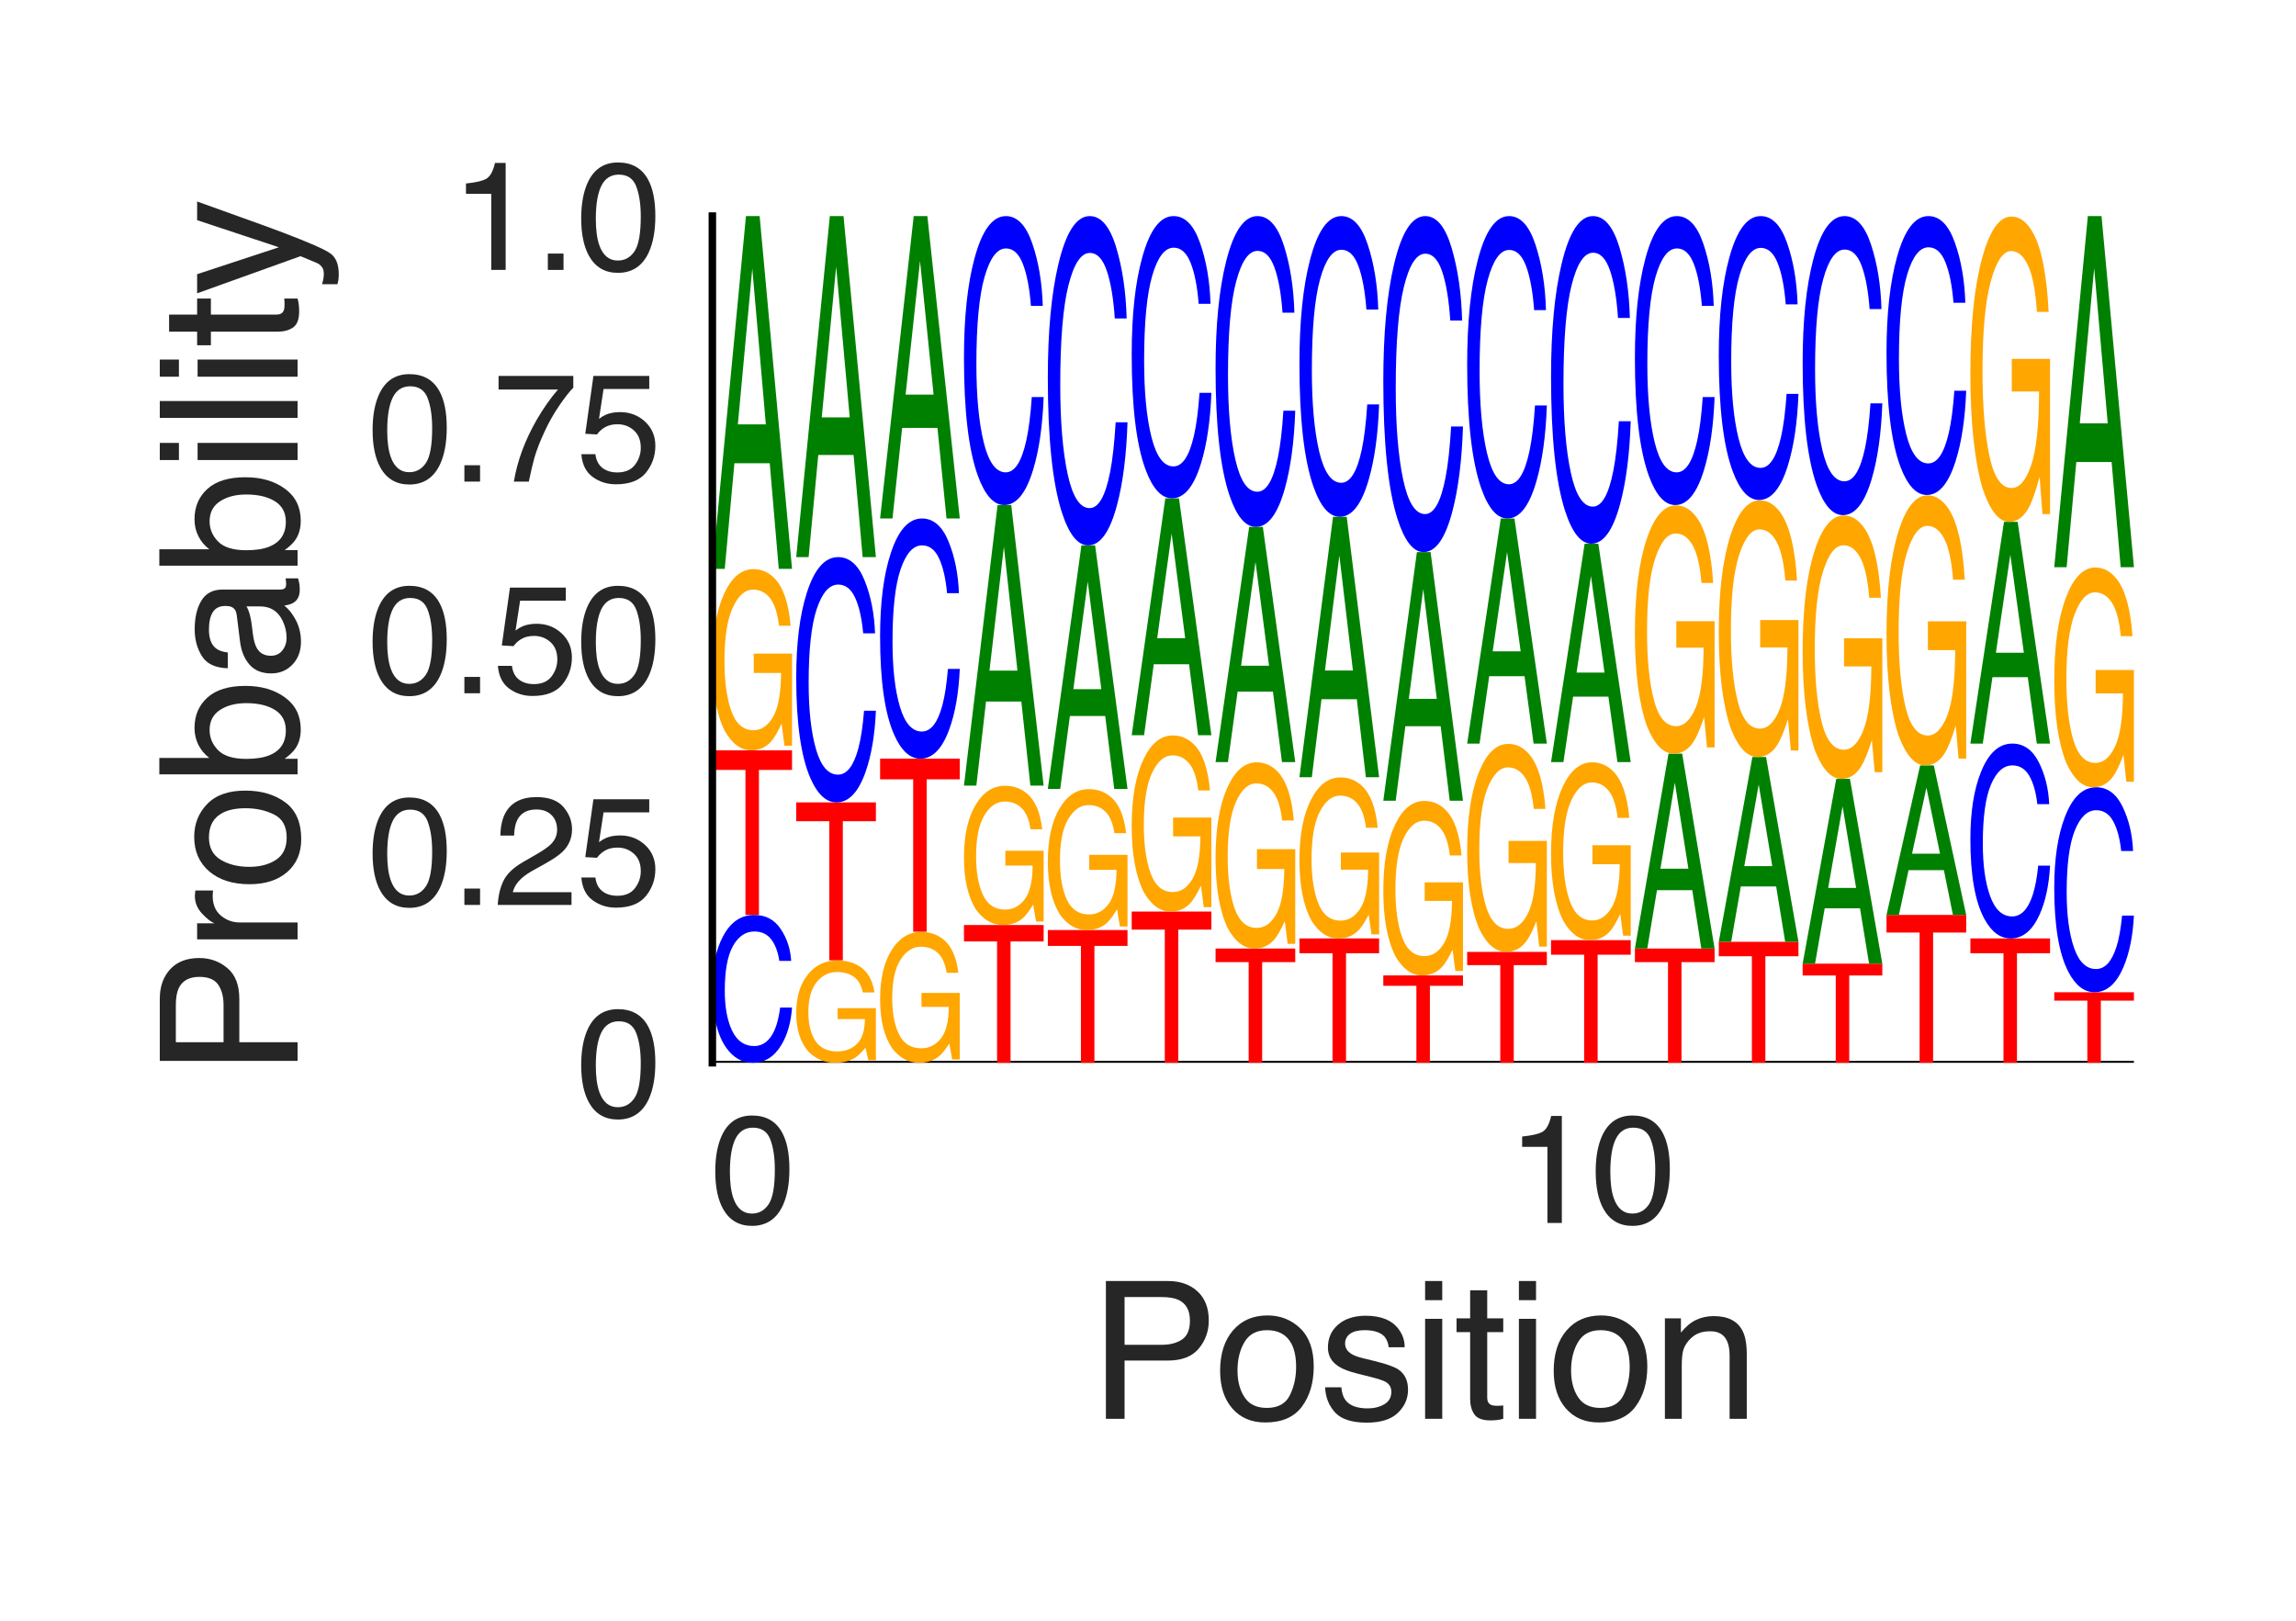 <?xml version="1.0" encoding="utf-8" standalone="no"?>
<!DOCTYPE svg PUBLIC "-//W3C//DTD SVG 1.1//EN"
  "http://www.w3.org/Graphics/SVG/1.1/DTD/svg11.dtd">
<svg height="216pt" version="1.1" viewBox="0 0 306 216" width="306pt" xmlns="http://www.w3.org/2000/svg" xmlns:xlink="http://www.w3.org/1999/xlink">
 <defs>
  <style type="text/css">*{stroke-linecap:butt;stroke-linejoin:round;}</style>
 </defs>
 <g id="figure_1">
  <g id="patch_1">
   <path d="M 0 216 
L 306 216 
L 306 0 
L 0 0 
z
" style="fill:#ffffff;"/>
  </g>
  <g id="axes_1">
   <g id="patch_2">
    <path d="M 94.94 141.64 
L 284.4 141.64 
L 284.4 28.8 
L 94.94 28.8 
z
" style="fill:#ffffff;"/>
   </g>
   <g id="line2d_1">
    <path clip-path="url(#p8e7d5ac7f2)" d="M 94.94 141.64 
L 284.4 141.64 
" style="fill:none;stroke:#000000;stroke-linecap:round;stroke-width:0.5;"/>
   </g>
   <g id="patch_3">
    <path clip-path="url(#p8e7d5ac7f2)" d="M 100.523 121.938 
Q 102.797 121.938 104.051 123.812 
Q 105.306 125.683 105.444 128.062 
L 103.864 128.062 
Q 103.595 126.257 102.792 125.202 
Q 101.989 124.142 100.539 124.142 
Q 98.771 124.142 97.683 126.086 
Q 96.596 128.026 96.596 132.035 
Q 96.596 135.324 97.576 137.369 
Q 98.56 139.411 100.508 139.411 
Q 102.299 139.411 103.238 137.259 
Q 103.733 136.127 103.978 134.277 
L 105.559 134.277 
Q 105.347 137.231 104.158 139.232 
Q 102.732 141.64 100.312 141.64 
Q 98.226 141.64 96.807 139.664 
Q 94.94 137.056 94.94 131.603 
Q 94.94 127.467 96.343 124.819 
Q 97.858 121.938 100.523 121.938 
z
M 100.197 121.938 
L 100.197 121.938 
z
" style="fill:#0000ff;"/>
   </g>
   <g id="patch_4">
    <path clip-path="url(#p8e7d5ac7f2)" d="M 105.559 99.997 
L 105.559 102.611 
L 101.149 102.611 
L 101.149 121.938 
L 99.35 121.938 
L 99.35 102.611 
L 94.94 102.611 
L 94.94 99.997 
L 105.559 99.997 
z
" style="fill:#ff0000;"/>
   </g>
   <g id="patch_5">
    <path clip-path="url(#p8e7d5ac7f2)" d="M 100.416 75.852 
Q 102.055 75.852 103.25 77.101 
Q 104.981 78.895 105.369 83.394 
L 103.812 83.394 
Q 103.526 80.88 102.632 79.73 
Q 101.738 78.581 100.376 78.581 
Q 98.763 78.581 97.659 80.975 
Q 96.555 83.364 96.555 88.097 
Q 96.555 92.185 97.464 94.754 
Q 98.376 97.323 100.432 97.323 
Q 102.006 97.323 103.039 95.524 
Q 104.072 93.719 104.095 89.686 
L 100.457 89.686 
L 100.457 87.112 
L 105.559 87.112 
L 105.559 99.387 
L 104.546 99.387 
L 104.166 96.433 
Q 103.369 98.167 102.751 98.842 
Q 101.713 99.997 100.115 99.997 
Q 98.052 99.997 96.563 97.358 
Q 94.94 94.044 94.94 88.267 
Q 94.94 82.504 96.522 79.1 
Q 98.026 75.852 100.416 75.852 
z
M 100.156 75.817 
L 100.156 75.817 
z
" style="fill:#ffa600;"/>
   </g>
   <g id="patch_6">
    <path clip-path="url(#p8e7d5ac7f2)" d="M 102.068 56.553 
L 100.261 35.784 
L 98.34 56.553 
L 102.068 56.553 
z
M 99.419 28.8 
L 101.241 28.8 
L 105.559 75.817 
L 103.791 75.817 
L 102.586 61.735 
L 97.879 61.735 
L 96.591 75.817 
L 94.94 75.817 
L 99.419 28.8 
z
M 100.253 28.8 
L 100.253 28.8 
z
" style="fill:#008000;"/>
   </g>
   <g id="patch_7">
    <path clip-path="url(#p8e7d5ac7f2)" d="M 111.594 128.003 
Q 113.232 128.003 114.427 128.708 
Q 116.159 129.722 116.546 132.262 
L 114.989 132.262 
Q 114.703 130.842 113.809 130.193 
Q 112.916 129.544 111.554 129.544 
Q 109.941 129.544 108.837 130.896 
Q 107.733 132.245 107.733 134.919 
Q 107.733 137.228 108.642 138.679 
Q 109.553 140.13 111.609 140.13 
Q 113.184 140.13 114.217 139.113 
Q 115.25 138.094 115.273 135.816 
L 111.635 135.816 
L 111.635 134.363 
L 116.736 134.363 
L 116.736 141.296 
L 115.724 141.296 
L 115.344 139.627 
Q 114.546 140.607 113.928 140.988 
Q 112.89 141.64 111.293 141.64 
Q 109.229 141.64 107.741 140.15 
Q 106.118 138.278 106.118 135.015 
Q 106.118 131.76 107.7 129.837 
Q 109.204 128.003 111.594 128.003 
z
M 111.333 127.983 
L 111.333 127.983 
z
" style="fill:#ffa600;"/>
   </g>
   <g id="patch_8">
    <path clip-path="url(#p8e7d5ac7f2)" d="M 116.736 106.937 
L 116.736 109.445 
L 112.326 109.445 
L 112.326 127.983 
L 110.528 127.983 
L 110.528 109.445 
L 106.118 109.445 
L 106.118 106.937 
L 116.736 106.937 
z
" style="fill:#ff0000;"/>
   </g>
   <g id="patch_9">
    <path clip-path="url(#p8e7d5ac7f2)" d="M 111.701 74.249 
Q 113.975 74.249 115.229 77.359 
Q 116.483 80.462 116.622 84.411 
L 115.041 84.411 
Q 114.773 81.416 113.969 79.665 
Q 113.166 77.907 111.716 77.907 
Q 109.948 77.907 108.861 81.132 
Q 107.773 84.35 107.773 91.002 
Q 107.773 96.458 108.754 99.852 
Q 109.737 103.239 111.685 103.239 
Q 113.477 103.239 114.415 99.67 
Q 114.911 97.79 115.156 94.721 
L 116.736 94.721 
Q 116.525 99.622 115.336 102.942 
Q 113.909 106.937 111.49 106.937 
Q 109.403 106.937 107.985 103.658 
Q 106.118 99.331 106.118 90.286 
Q 106.118 83.424 107.521 79.029 
Q 109.036 74.249 111.701 74.249 
z
M 111.375 74.249 
L 111.375 74.249 
z
" style="fill:#0000ff;"/>
   </g>
   <g id="patch_10">
    <path clip-path="url(#p8e7d5ac7f2)" d="M 113.245 55.628 
L 111.439 35.552 
L 109.518 55.628 
L 113.245 55.628 
z
M 110.596 28.8 
L 112.418 28.8 
L 116.736 74.249 
L 114.969 74.249 
L 113.763 60.637 
L 109.057 60.637 
L 107.769 74.249 
L 106.118 74.249 
L 110.596 28.8 
z
M 111.431 28.8 
L 111.431 28.8 
z
" style="fill:#008000;"/>
   </g>
   <g id="patch_11">
    <path clip-path="url(#p8e7d5ac7f2)" d="M 122.772 124.202 
Q 124.41 124.202 125.605 125.104 
Q 127.337 126.4 127.724 129.649 
L 126.167 129.649 
Q 125.881 127.833 124.987 127.003 
Q 124.093 126.173 122.731 126.173 
Q 121.118 126.173 120.014 127.902 
Q 118.911 129.627 118.911 133.045 
Q 118.911 135.998 119.819 137.854 
Q 120.731 139.709 122.787 139.709 
Q 124.362 139.709 125.395 138.409 
Q 126.428 137.106 126.45 134.193 
L 122.812 134.193 
L 122.812 132.334 
L 127.914 132.334 
L 127.914 141.2 
L 126.901 141.2 
L 126.521 139.066 
Q 125.724 140.319 125.106 140.806 
Q 124.068 141.64 122.47 141.64 
Q 120.407 141.64 118.918 139.734 
Q 117.295 137.341 117.295 133.168 
Q 117.295 129.006 118.878 126.548 
Q 120.382 124.202 122.772 124.202 
z
M 122.511 124.177 
L 122.511 124.177 
z
" style="fill:#ffa600;"/>
   </g>
   <g id="patch_12">
    <path clip-path="url(#p8e7d5ac7f2)" d="M 127.914 101.116 
L 127.914 103.864 
L 123.504 103.864 
L 123.504 124.177 
L 121.705 124.177 
L 121.705 103.864 
L 117.295 103.864 
L 117.295 101.116 
L 127.914 101.116 
z
" style="fill:#ff0000;"/>
   </g>
   <g id="patch_13">
    <path clip-path="url(#p8e7d5ac7f2)" d="M 122.878 69.1 
Q 125.152 69.1 126.407 72.146 
Q 127.661 75.185 127.799 79.052 
L 126.219 79.052 
Q 125.95 76.119 125.147 74.404 
Q 124.344 72.682 122.894 72.682 
Q 121.126 72.682 120.039 75.841 
Q 118.951 78.993 118.951 85.509 
Q 118.951 90.852 119.932 94.177 
Q 120.915 97.494 122.863 97.494 
Q 124.654 97.494 125.593 93.998 
Q 126.088 92.157 126.334 89.151 
L 127.914 89.151 
Q 127.703 93.951 126.514 97.203 
Q 125.087 101.116 122.667 101.116 
Q 120.581 101.116 119.162 97.905 
Q 117.295 93.667 117.295 84.807 
Q 117.295 78.086 118.698 73.782 
Q 120.213 69.1 122.878 69.1 
z
M 122.552 69.1 
L 122.552 69.1 
z
" style="fill:#0000ff;"/>
   </g>
   <g id="patch_14">
    <path clip-path="url(#p8e7d5ac7f2)" d="M 124.423 52.588 
L 122.616 34.787 
L 120.696 52.588 
L 124.423 52.588 
z
M 121.774 28.8 
L 123.596 28.8 
L 127.914 69.1 
L 126.146 69.1 
L 124.941 57.03 
L 120.234 57.03 
L 118.946 69.1 
L 117.295 69.1 
L 121.774 28.8 
z
M 122.608 28.8 
L 122.608 28.8 
z
" style="fill:#008000;"/>
   </g>
   <g id="patch_15">
    <path clip-path="url(#p8e7d5ac7f2)" d="M 139.091 123.281 
L 139.091 125.469 
L 134.681 125.469 
L 134.681 141.64 
L 132.883 141.64 
L 132.883 125.469 
L 128.473 125.469 
L 128.473 123.281 
L 139.091 123.281 
z
" style="fill:#ff0000;"/>
   </g>
   <g id="patch_16">
    <path clip-path="url(#p8e7d5ac7f2)" d="M 133.949 104.725 
Q 135.587 104.725 136.782 105.685 
Q 138.514 107.064 138.902 110.521 
L 137.344 110.521 
Q 137.058 108.589 136.165 107.706 
Q 135.271 106.822 133.909 106.822 
Q 132.296 106.822 131.192 108.662 
Q 130.088 110.498 130.088 114.136 
Q 130.088 117.278 130.997 119.252 
Q 131.909 121.226 133.964 121.226 
Q 135.539 121.226 136.572 119.843 
Q 137.605 118.457 137.628 115.357 
L 133.99 115.357 
L 133.99 113.379 
L 139.091 113.379 
L 139.091 122.813 
L 138.079 122.813 
L 137.699 120.542 
Q 136.901 121.875 136.284 122.394 
Q 135.246 123.281 133.648 123.281 
Q 131.584 123.281 130.096 121.253 
Q 128.473 118.706 128.473 114.266 
Q 128.473 109.838 130.055 107.222 
Q 131.559 104.725 133.949 104.725 
z
M 133.688 104.698 
L 133.688 104.698 
z
" style="fill:#ffa600;"/>
   </g>
   <g id="patch_17">
    <path clip-path="url(#p8e7d5ac7f2)" d="M 135.6 89.379 
L 133.794 72.863 
L 131.873 89.379 
L 135.6 89.379 
z
M 132.951 67.309 
L 134.773 67.309 
L 139.091 104.698 
L 137.324 104.698 
L 136.119 93.5 
L 131.412 93.5 
L 130.124 104.698 
L 128.473 104.698 
L 132.951 67.309 
z
M 133.786 67.309 
L 133.786 67.309 
z
" style="fill:#008000;"/>
   </g>
   <g id="patch_18">
    <path clip-path="url(#p8e7d5ac7f2)" d="M 134.056 28.8 
Q 136.33 28.8 137.584 32.464 
Q 138.838 36.119 138.977 40.771 
L 137.396 40.771 
Q 137.128 37.242 136.325 35.18 
Q 135.521 33.109 134.072 33.109 
Q 132.304 33.109 131.216 36.908 
Q 130.129 40.699 130.129 48.536 
Q 130.129 54.964 131.109 58.962 
Q 132.092 62.952 134.04 62.952 
Q 135.832 62.952 136.771 58.747 
Q 137.266 56.533 137.511 52.917 
L 139.091 52.917 
Q 138.88 58.691 137.691 62.602 
Q 136.265 67.309 133.845 67.309 
Q 131.758 67.309 130.34 63.446 
Q 128.473 58.349 128.473 47.692 
Q 128.473 39.608 129.876 34.431 
Q 131.391 28.8 134.056 28.8 
z
M 133.73 28.8 
L 133.73 28.8 
z
" style="fill:#0000ff;"/>
   </g>
   <g id="patch_19">
    <path clip-path="url(#p8e7d5ac7f2)" d="M 150.269 123.953 
L 150.269 126.06 
L 145.859 126.06 
L 145.859 141.64 
L 144.06 141.64 
L 144.06 126.06 
L 139.65 126.06 
L 139.65 123.953 
L 150.269 123.953 
z
" style="fill:#ff0000;"/>
   </g>
   <g id="patch_20">
    <path clip-path="url(#p8e7d5ac7f2)" d="M 145.127 105.173 
Q 146.765 105.173 147.96 106.145 
Q 149.692 107.541 150.079 111.039 
L 148.522 111.039 
Q 148.236 109.084 147.342 108.19 
Q 146.448 107.296 145.086 107.296 
Q 143.473 107.296 142.37 109.158 
Q 141.266 111.016 141.266 114.697 
Q 141.266 117.877 142.175 119.875 
Q 143.086 121.873 145.142 121.873 
Q 146.717 121.873 147.75 120.474 
Q 148.783 119.07 148.806 115.933 
L 145.167 115.933 
L 145.167 113.931 
L 150.269 113.931 
L 150.269 123.479 
L 149.256 123.479 
L 148.876 121.181 
Q 148.079 122.53 147.461 123.055 
Q 146.423 123.953 144.825 123.953 
Q 142.762 123.953 141.273 121.9 
Q 139.65 119.323 139.65 114.829 
Q 139.65 110.347 141.233 107.7 
Q 142.737 105.173 145.127 105.173 
z
M 144.866 105.146 
L 144.866 105.146 
z
" style="fill:#ffa600;"/>
   </g>
   <g id="patch_21">
    <path clip-path="url(#p8e7d5ac7f2)" d="M 146.778 91.845 
L 144.971 77.505 
L 143.051 91.845 
L 146.778 91.845 
z
M 144.129 72.682 
L 145.951 72.682 
L 150.269 105.146 
L 148.501 105.146 
L 147.296 95.423 
L 142.589 95.423 
L 141.301 105.146 
L 139.65 105.146 
L 144.129 72.682 
z
M 144.964 72.682 
L 144.964 72.682 
z
" style="fill:#008000;"/>
   </g>
   <g id="patch_22">
    <path clip-path="url(#p8e7d5ac7f2)" d="M 145.233 28.8 
Q 147.507 28.8 148.762 32.975 
Q 150.016 37.141 150.154 42.441 
L 148.574 42.441 
Q 148.305 38.421 147.502 36.07 
Q 146.699 33.71 145.249 33.71 
Q 143.481 33.71 142.394 38.039 
Q 141.306 42.359 141.306 51.29 
Q 141.306 58.614 142.287 63.171 
Q 143.27 67.718 145.218 67.718 
Q 147.009 67.718 147.948 62.926 
Q 148.444 60.402 148.689 56.282 
L 150.269 56.282 
Q 150.058 62.862 148.869 67.318 
Q 147.442 72.682 145.022 72.682 
Q 142.936 72.682 141.517 68.28 
Q 139.65 62.472 139.65 50.328 
Q 139.65 41.116 141.053 35.217 
Q 142.568 28.8 145.233 28.8 
z
M 144.908 28.8 
L 144.908 28.8 
z
" style="fill:#0000ff;"/>
   </g>
   <g id="patch_23">
    <path clip-path="url(#p8e7d5ac7f2)" d="M 161.447 121.49 
L 161.447 123.891 
L 157.037 123.891 
L 157.037 141.64 
L 155.238 141.64 
L 155.238 123.891 
L 150.828 123.891 
L 150.828 121.49 
L 161.447 121.49 
z
" style="fill:#ff0000;"/>
   </g>
   <g id="patch_24">
    <path clip-path="url(#p8e7d5ac7f2)" d="M 156.304 98.016 
Q 157.942 98.016 159.138 99.23 
Q 160.869 100.975 161.257 105.348 
L 159.7 105.348 
Q 159.414 102.904 158.52 101.786 
Q 157.626 100.669 156.264 100.669 
Q 154.651 100.669 153.547 102.996 
Q 152.443 105.319 152.443 109.92 
Q 152.443 113.895 153.352 116.393 
Q 154.264 118.89 156.32 118.89 
Q 157.894 118.89 158.927 117.141 
Q 159.96 115.387 159.983 111.466 
L 156.345 111.466 
L 156.345 108.963 
L 161.447 108.963 
L 161.447 120.897 
L 160.434 120.897 
L 160.054 118.025 
Q 159.257 119.712 158.639 120.368 
Q 157.601 121.49 156.003 121.49 
Q 153.94 121.49 152.451 118.924 
Q 150.828 115.703 150.828 110.086 
Q 150.828 104.483 152.41 101.174 
Q 153.914 98.016 156.304 98.016 
z
M 156.044 97.982 
L 156.044 97.982 
z
" style="fill:#ffa600;"/>
   </g>
   <g id="patch_25">
    <path clip-path="url(#p8e7d5ac7f2)" d="M 157.955 85.048 
L 156.149 71.103 
L 154.228 85.048 
L 157.955 85.048 
z
M 155.307 66.413 
L 157.129 66.413 
L 161.447 97.982 
L 159.679 97.982 
L 158.474 88.527 
L 153.767 88.527 
L 152.479 97.982 
L 150.828 97.982 
L 155.307 66.413 
z
M 156.141 66.413 
L 156.141 66.413 
z
" style="fill:#008000;"/>
   </g>
   <g id="patch_26">
    <path clip-path="url(#p8e7d5ac7f2)" d="M 156.411 28.8 
Q 158.685 28.8 159.939 32.379 
Q 161.194 35.949 161.332 40.492 
L 159.752 40.492 
Q 159.483 37.046 158.68 35.031 
Q 157.877 33.009 156.427 33.009 
Q 154.659 33.009 153.571 36.719 
Q 152.484 40.422 152.484 48.077 
Q 152.484 54.355 153.464 58.261 
Q 154.447 62.158 156.395 62.158 
Q 158.187 62.158 159.126 58.05 
Q 159.621 55.888 159.866 52.356 
L 161.447 52.356 
Q 161.235 57.996 160.046 61.816 
Q 158.62 66.413 156.2 66.413 
Q 154.114 66.413 152.695 62.64 
Q 150.828 57.662 150.828 47.253 
Q 150.828 39.357 152.231 34.3 
Q 153.746 28.8 156.411 28.8 
z
M 156.085 28.8 
L 156.085 28.8 
z
" style="fill:#0000ff;"/>
   </g>
   <g id="patch_27">
    <path clip-path="url(#p8e7d5ac7f2)" d="M 172.624 126.416 
L 172.624 128.229 
L 168.214 128.229 
L 168.214 141.64 
L 166.415 141.64 
L 166.415 128.229 
L 162.005 128.229 
L 162.005 126.416 
L 172.624 126.416 
z
" style="fill:#ff0000;"/>
   </g>
   <g id="patch_28">
    <path clip-path="url(#p8e7d5ac7f2)" d="M 167.482 101.6 
Q 169.12 101.6 170.315 102.884 
Q 172.047 104.728 172.434 109.351 
L 170.877 109.351 
Q 170.591 106.767 169.697 105.586 
Q 168.804 104.405 167.441 104.405 
Q 165.829 104.405 164.725 106.865 
Q 163.621 109.32 163.621 114.185 
Q 163.621 118.387 164.53 121.027 
Q 165.441 123.667 167.497 123.667 
Q 169.072 123.667 170.105 121.818 
Q 171.138 119.964 171.161 115.818 
L 167.522 115.818 
L 167.522 113.173 
L 172.624 113.173 
L 172.624 125.789 
L 171.611 125.789 
L 171.232 122.753 
Q 170.434 124.535 169.816 125.229 
Q 168.778 126.416 167.181 126.416 
Q 165.117 126.416 163.628 123.703 
Q 162.005 120.298 162.005 114.36 
Q 162.005 108.437 163.588 104.939 
Q 165.092 101.6 167.482 101.6 
z
M 167.221 101.564 
L 167.221 101.564 
z
" style="fill:#ffa600;"/>
   </g>
   <g id="patch_29">
    <path clip-path="url(#p8e7d5ac7f2)" d="M 169.133 88.722 
L 167.327 74.876 
L 165.406 88.722 
L 169.133 88.722 
z
M 166.484 70.219 
L 168.306 70.219 
L 172.624 101.564 
L 170.857 101.564 
L 169.651 92.176 
L 164.945 92.176 
L 163.656 101.564 
L 162.005 101.564 
L 166.484 70.219 
z
M 167.319 70.219 
L 167.319 70.219 
z
" style="fill:#008000;"/>
   </g>
   <g id="patch_30">
    <path clip-path="url(#p8e7d5ac7f2)" d="M 167.589 28.8 
Q 169.863 28.8 171.117 32.741 
Q 172.371 36.673 172.509 41.676 
L 170.929 41.676 
Q 170.661 37.881 169.857 35.662 
Q 169.054 33.435 167.604 33.435 
Q 165.836 33.435 164.749 37.521 
Q 163.661 41.598 163.661 50.028 
Q 163.661 56.941 164.642 61.242 
Q 165.625 65.534 167.573 65.534 
Q 169.365 65.534 170.303 61.01 
Q 170.799 58.629 171.044 54.74 
L 172.624 54.74 
Q 172.413 60.95 171.224 65.157 
Q 169.797 70.219 167.377 70.219 
Q 165.291 70.219 163.873 66.065 
Q 162.005 60.582 162.005 49.12 
Q 162.005 40.425 163.408 34.857 
Q 164.924 28.8 167.589 28.8 
z
M 167.263 28.8 
L 167.263 28.8 
z
" style="fill:#0000ff;"/>
   </g>
   <g id="patch_31">
    <path clip-path="url(#p8e7d5ac7f2)" d="M 183.802 125.072 
L 183.802 127.046 
L 179.392 127.046 
L 179.392 141.64 
L 177.593 141.64 
L 177.593 127.046 
L 173.183 127.046 
L 173.183 125.072 
L 183.802 125.072 
z
" style="fill:#ff0000;"/>
   </g>
   <g id="patch_32">
    <path clip-path="url(#p8e7d5ac7f2)" d="M 178.66 103.61 
Q 180.298 103.61 181.493 104.721 
Q 183.225 106.316 183.612 110.314 
L 182.055 110.314 
Q 181.769 108.079 180.875 107.057 
Q 179.981 106.036 178.619 106.036 
Q 177.006 106.036 175.902 108.164 
Q 174.798 110.287 174.798 114.494 
Q 174.798 118.128 175.707 120.412 
Q 176.619 122.695 178.675 122.695 
Q 180.25 122.695 181.283 121.096 
Q 182.316 119.492 182.338 115.907 
L 178.7 115.907 
L 178.7 113.619 
L 183.802 113.619 
L 183.802 124.53 
L 182.789 124.53 
L 182.409 121.905 
Q 181.612 123.446 180.994 124.046 
Q 179.956 125.072 178.358 125.072 
Q 176.295 125.072 174.806 122.727 
Q 173.183 119.781 173.183 114.645 
Q 173.183 109.523 174.765 106.498 
Q 176.269 103.61 178.66 103.61 
z
M 178.399 103.579 
L 178.399 103.579 
z
" style="fill:#ffa600;"/>
   </g>
   <g id="patch_33">
    <path clip-path="url(#p8e7d5ac7f2)" d="M 180.311 89.361 
L 178.504 74.031 
L 176.584 89.361 
L 180.311 89.361 
z
M 177.662 68.876 
L 179.484 68.876 
L 183.802 103.579 
L 182.034 103.579 
L 180.829 93.185 
L 176.122 93.185 
L 174.834 103.579 
L 173.183 103.579 
L 177.662 68.876 
z
M 178.496 68.876 
L 178.496 68.876 
z
" style="fill:#008000;"/>
   </g>
   <g id="patch_34">
    <path clip-path="url(#p8e7d5ac7f2)" d="M 178.766 28.8 
Q 181.04 28.8 182.294 32.613 
Q 183.549 36.417 183.687 41.258 
L 182.107 41.258 
Q 181.838 37.586 181.035 35.439 
Q 180.232 33.284 178.782 33.284 
Q 177.014 33.284 175.926 37.238 
Q 174.839 41.183 174.839 49.34 
Q 174.839 56.029 175.819 60.19 
Q 176.803 64.342 178.751 64.342 
Q 180.542 64.342 181.481 59.966 
Q 181.976 57.661 182.221 53.898 
L 183.802 53.898 
Q 183.591 59.908 182.401 63.977 
Q 180.975 68.876 178.555 68.876 
Q 176.469 68.876 175.05 64.856 
Q 173.183 59.551 173.183 48.461 
Q 173.183 40.048 174.586 34.66 
Q 176.101 28.8 178.766 28.8 
z
M 178.44 28.8 
L 178.44 28.8 
z
" style="fill:#0000ff;"/>
   </g>
   <g id="patch_35">
    <path clip-path="url(#p8e7d5ac7f2)" d="M 194.979 129.998 
L 194.979 131.385 
L 190.569 131.385 
L 190.569 141.64 
L 188.771 141.64 
L 188.771 131.385 
L 184.361 131.385 
L 184.361 129.998 
L 194.979 129.998 
z
" style="fill:#ff0000;"/>
   </g>
   <g id="patch_36">
    <path clip-path="url(#p8e7d5ac7f2)" d="M 189.837 106.747 
Q 191.475 106.747 192.67 107.95 
Q 194.402 109.678 194.789 114.01 
L 193.232 114.01 
Q 192.946 111.589 192.052 110.482 
Q 191.159 109.375 189.797 109.375 
Q 188.184 109.375 187.08 111.68 
Q 185.976 113.981 185.976 118.538 
Q 185.976 122.475 186.885 124.949 
Q 187.796 127.423 189.852 127.423 
Q 191.427 127.423 192.46 125.69 
Q 193.493 123.953 193.516 120.069 
L 189.878 120.069 
L 189.878 117.59 
L 194.979 117.59 
L 194.979 129.411 
L 193.967 129.411 
L 193.587 126.566 
Q 192.789 128.236 192.171 128.886 
Q 191.133 129.998 189.536 129.998 
Q 187.472 129.998 185.984 127.457 
Q 184.361 124.266 184.361 118.702 
Q 184.361 113.153 185.943 109.875 
Q 187.447 106.747 189.837 106.747 
z
M 189.576 106.713 
L 189.576 106.713 
z
" style="fill:#ffa600;"/>
   </g>
   <g id="patch_37">
    <path clip-path="url(#p8e7d5ac7f2)" d="M 191.488 93.137 
L 189.682 78.5 
L 187.761 93.137 
L 191.488 93.137 
z
M 188.839 73.578 
L 190.661 73.578 
L 194.979 106.713 
L 193.212 106.713 
L 192.007 96.789 
L 187.3 96.789 
L 186.012 106.713 
L 184.361 106.713 
L 188.839 73.578 
z
M 189.674 73.578 
L 189.674 73.578 
z
" style="fill:#008000;"/>
   </g>
   <g id="patch_38">
    <path clip-path="url(#p8e7d5ac7f2)" d="M 189.944 28.8 
Q 192.218 28.8 193.472 33.06 
Q 194.726 37.311 194.865 42.72 
L 193.284 42.72 
Q 193.016 38.617 192.213 36.218 
Q 191.409 33.81 189.959 33.81 
Q 188.191 33.81 187.104 38.228 
Q 186.017 42.636 186.017 51.749 
Q 186.017 59.223 186.997 63.872 
Q 187.98 68.512 189.928 68.512 
Q 191.72 68.512 192.658 63.622 
Q 193.154 61.047 193.399 56.843 
L 194.979 56.843 
Q 194.768 63.557 193.579 68.104 
Q 192.153 73.578 189.733 73.578 
Q 187.646 73.578 186.228 69.086 
Q 184.361 63.159 184.361 50.768 
Q 184.361 41.367 185.764 35.348 
Q 187.279 28.8 189.944 28.8 
z
M 189.618 28.8 
L 189.618 28.8 
z
" style="fill:#0000ff;"/>
   </g>
   <g id="patch_39">
    <path clip-path="url(#p8e7d5ac7f2)" d="M 206.157 126.863 
L 206.157 128.624 
L 201.747 128.624 
L 201.747 141.64 
L 199.948 141.64 
L 199.948 128.624 
L 195.538 128.624 
L 195.538 126.863 
L 206.157 126.863 
z
" style="fill:#ff0000;"/>
   </g>
   <g id="patch_40">
    <path clip-path="url(#p8e7d5ac7f2)" d="M 201.015 99.141 
Q 202.653 99.141 203.848 100.576 
Q 205.58 102.636 205.967 107.8 
L 204.41 107.8 
Q 204.124 104.914 203.23 103.594 
Q 202.336 102.274 200.974 102.274 
Q 199.361 102.274 198.257 105.023 
Q 197.154 107.766 197.154 113.2 
Q 197.154 117.894 198.063 120.844 
Q 198.974 123.793 201.03 123.793 
Q 202.605 123.793 203.638 121.727 
Q 204.671 119.656 204.694 115.025 
L 201.055 115.025 
L 201.055 112.07 
L 206.157 112.07 
L 206.157 126.163 
L 205.144 126.163 
L 204.764 122.772 
Q 203.967 124.763 203.349 125.538 
Q 202.311 126.863 200.713 126.863 
Q 198.65 126.863 197.161 123.833 
Q 195.538 120.029 195.538 113.395 
Q 195.538 106.779 197.121 102.871 
Q 198.625 99.141 201.015 99.141 
z
M 200.754 99.101 
L 200.754 99.101 
z
" style="fill:#ffa600;"/>
   </g>
   <g id="patch_41">
    <path clip-path="url(#p8e7d5ac7f2)" d="M 202.666 86.809 
L 200.859 73.557 
L 198.939 86.809 
L 202.666 86.809 
z
M 200.017 69.1 
L 201.839 69.1 
L 206.157 99.101 
L 204.389 99.101 
L 203.184 90.116 
L 198.477 90.116 
L 197.189 99.101 
L 195.538 99.101 
L 200.017 69.1 
z
M 200.851 69.1 
L 200.851 69.1 
z
" style="fill:#008000;"/>
   </g>
   <g id="patch_42">
    <path clip-path="url(#p8e7d5ac7f2)" d="M 201.121 28.8 
Q 203.395 28.8 204.65 32.634 
Q 205.904 36.46 206.042 41.328 
L 204.462 41.328 
Q 204.193 37.635 203.39 35.476 
Q 202.587 33.309 201.137 33.309 
Q 199.369 33.309 198.282 37.285 
Q 197.194 41.253 197.194 49.454 
Q 197.194 56.181 198.175 60.365 
Q 199.158 64.541 201.106 64.541 
Q 202.897 64.541 203.836 60.14 
Q 204.332 57.823 204.577 54.039 
L 206.157 54.039 
Q 205.946 60.081 204.757 64.174 
Q 203.33 69.1 200.91 69.1 
Q 198.824 69.1 197.405 65.057 
Q 195.538 59.723 195.538 48.571 
Q 195.538 40.111 196.941 34.693 
Q 198.456 28.8 201.121 28.8 
z
M 200.795 28.8 
L 200.795 28.8 
z
" style="fill:#0000ff;"/>
   </g>
   <g id="patch_43">
    <path clip-path="url(#p8e7d5ac7f2)" d="M 217.335 125.296 
L 217.335 127.243 
L 212.925 127.243 
L 212.925 141.64 
L 211.126 141.64 
L 211.126 127.243 
L 206.716 127.243 
L 206.716 125.296 
L 217.335 125.296 
z
" style="fill:#ff0000;"/>
   </g>
   <g id="patch_44">
    <path clip-path="url(#p8e7d5ac7f2)" d="M 212.192 101.598 
Q 213.83 101.598 215.025 102.825 
Q 216.757 104.586 217.145 109 
L 215.588 109 
Q 215.301 106.533 214.408 105.405 
Q 213.514 104.277 212.152 104.277 
Q 210.539 104.277 209.435 106.626 
Q 208.331 108.971 208.331 113.616 
Q 208.331 117.629 209.24 120.15 
Q 210.152 122.672 212.207 122.672 
Q 213.782 122.672 214.815 120.906 
Q 215.848 119.135 215.871 115.176 
L 212.233 115.176 
L 212.233 112.65 
L 217.335 112.65 
L 217.335 124.698 
L 216.322 124.698 
L 215.942 121.799 
Q 215.144 123.501 214.527 124.163 
Q 213.489 125.296 211.891 125.296 
Q 209.827 125.296 208.339 122.706 
Q 206.716 119.454 206.716 113.783 
Q 206.716 108.127 208.298 104.787 
Q 209.802 101.598 212.192 101.598 
z
M 211.931 101.564 
L 211.931 101.564 
z
" style="fill:#ffa600;"/>
   </g>
   <g id="patch_45">
    <path clip-path="url(#p8e7d5ac7f2)" d="M 213.843 89.639 
L 212.037 76.782 
L 210.116 89.639 
L 213.843 89.639 
z
M 211.194 72.458 
L 213.017 72.458 
L 217.335 101.564 
L 215.567 101.564 
L 214.362 92.847 
L 209.655 92.847 
L 208.367 101.564 
L 206.716 101.564 
L 211.194 72.458 
z
M 212.029 72.458 
L 212.029 72.458 
z
" style="fill:#008000;"/>
   </g>
   <g id="patch_46">
    <path clip-path="url(#p8e7d5ac7f2)" d="M 212.299 28.8 
Q 214.573 28.8 215.827 32.954 
Q 217.082 37.098 217.22 42.372 
L 215.639 42.372 
Q 215.371 38.371 214.568 36.033 
Q 213.765 33.685 212.315 33.685 
Q 210.547 33.685 209.459 37.992 
Q 208.372 42.29 208.372 51.175 
Q 208.372 58.462 209.352 62.995 
Q 210.335 67.519 212.283 67.519 
Q 214.075 67.519 215.014 62.751 
Q 215.509 60.241 215.754 56.142 
L 217.335 56.142 
Q 217.123 62.688 215.934 67.122 
Q 214.508 72.458 212.088 72.458 
Q 210.002 72.458 208.583 68.079 
Q 206.716 62.3 206.716 50.218 
Q 206.716 41.053 208.119 35.184 
Q 209.634 28.8 212.299 28.8 
z
M 211.973 28.8 
L 211.973 28.8 
z
" style="fill:#0000ff;"/>
   </g>
   <g id="patch_47">
    <path clip-path="url(#p8e7d5ac7f2)" d="M 228.512 126.416 
L 228.512 128.229 
L 224.102 128.229 
L 224.102 141.64 
L 222.303 141.64 
L 222.303 128.229 
L 217.893 128.229 
L 217.893 126.416 
L 228.512 126.416 
z
" style="fill:#ff0000;"/>
   </g>
   <g id="patch_48">
    <path clip-path="url(#p8e7d5ac7f2)" d="M 225.021 115.775 
L 223.214 104.302 
L 221.294 115.775 
L 225.021 115.775 
z
M 222.372 100.444 
L 224.194 100.444 
L 228.512 126.416 
L 226.744 126.416 
L 225.539 118.637 
L 220.833 118.637 
L 219.544 126.416 
L 217.893 126.416 
L 222.372 100.444 
z
M 223.207 100.444 
L 223.207 100.444 
z
" style="fill:#008000;"/>
   </g>
   <g id="patch_49">
    <path clip-path="url(#p8e7d5ac7f2)" d="M 223.37 67.357 
Q 225.008 67.357 226.203 69.069 
Q 227.935 71.528 228.322 77.692 
L 226.765 77.692 
Q 226.479 74.247 225.585 72.672 
Q 224.691 71.096 223.329 71.096 
Q 221.717 71.096 220.613 74.377 
Q 219.509 77.651 219.509 84.137 
Q 219.509 89.739 220.418 93.26 
Q 221.329 96.78 223.385 96.78 
Q 224.96 96.78 225.993 94.315 
Q 227.026 91.842 227.049 86.315 
L 223.41 86.315 
L 223.41 82.788 
L 228.512 82.788 
L 228.512 99.609 
L 227.499 99.609 
L 227.12 95.561 
Q 226.322 97.938 225.704 98.862 
Q 224.666 100.444 223.069 100.444 
Q 221.005 100.444 219.516 96.828 
Q 217.893 92.287 217.893 84.37 
Q 217.893 76.473 219.476 71.809 
Q 220.98 67.357 223.37 67.357 
z
M 223.109 67.309 
L 223.109 67.309 
z
" style="fill:#ffa600;"/>
   </g>
   <g id="patch_50">
    <path clip-path="url(#p8e7d5ac7f2)" d="M 223.477 28.8 
Q 225.751 28.8 227.005 32.464 
Q 228.259 36.119 228.397 40.771 
L 226.817 40.771 
Q 226.548 37.242 225.745 35.18 
Q 224.942 33.109 223.492 33.109 
Q 221.724 33.109 220.637 36.908 
Q 219.549 40.699 219.549 48.536 
Q 219.549 54.964 220.53 58.962 
Q 221.513 62.952 223.461 62.952 
Q 225.252 62.952 226.191 58.747 
Q 226.687 56.533 226.932 52.917 
L 228.512 52.917 
Q 228.301 58.691 227.112 62.602 
Q 225.685 67.309 223.265 67.309 
Q 221.179 67.309 219.761 63.446 
Q 217.893 58.349 217.893 47.692 
Q 217.893 39.608 219.296 34.431 
Q 220.811 28.8 223.477 28.8 
z
M 223.151 28.8 
L 223.151 28.8 
z
" style="fill:#0000ff;"/>
   </g>
   <g id="patch_51">
    <path clip-path="url(#p8e7d5ac7f2)" d="M 239.69 125.52 
L 239.69 127.441 
L 235.28 127.441 
L 235.28 141.64 
L 233.481 141.64 
L 233.481 127.441 
L 229.071 127.441 
L 229.071 125.52 
L 239.69 125.52 
z
" style="fill:#ff0000;"/>
   </g>
   <g id="patch_52">
    <path clip-path="url(#p8e7d5ac7f2)" d="M 236.198 115.43 
L 234.392 104.551 
L 232.471 115.43 
L 236.198 115.43 
z
M 233.55 100.892 
L 235.372 100.892 
L 239.69 125.52 
L 237.922 125.52 
L 236.717 118.144 
L 232.01 118.144 
L 230.722 125.52 
L 229.071 125.52 
L 233.55 100.892 
z
M 234.384 100.892 
L 234.384 100.892 
z
" style="fill:#008000;"/>
   </g>
   <g id="patch_53">
    <path clip-path="url(#p8e7d5ac7f2)" d="M 234.547 66.687 
Q 236.186 66.687 237.381 68.457 
Q 239.112 70.999 239.5 77.371 
L 237.943 77.371 
Q 237.657 73.81 236.763 72.181 
Q 235.869 70.553 234.507 70.553 
Q 232.894 70.553 231.79 73.944 
Q 230.686 77.329 230.686 84.034 
Q 230.686 89.826 231.595 93.465 
Q 232.507 97.104 234.563 97.104 
Q 236.137 97.104 237.17 94.555 
Q 238.203 91.999 238.226 86.285 
L 234.588 86.285 
L 234.588 82.639 
L 239.69 82.639 
L 239.69 100.028 
L 238.677 100.028 
L 238.297 95.844 
Q 237.5 98.301 236.882 99.257 
Q 235.844 100.892 234.246 100.892 
Q 232.183 100.892 230.694 97.154 
Q 229.071 92.459 229.071 84.275 
Q 229.071 76.111 230.653 71.289 
Q 232.157 66.687 234.547 66.687 
z
M 234.287 66.637 
L 234.287 66.637 
z
" style="fill:#ffa600;"/>
   </g>
   <g id="patch_54">
    <path clip-path="url(#p8e7d5ac7f2)" d="M 234.654 28.8 
Q 236.928 28.8 238.182 32.4 
Q 239.437 35.992 239.575 40.562 
L 237.995 40.562 
Q 237.726 37.095 236.923 35.068 
Q 236.12 33.034 234.67 33.034 
Q 232.902 33.034 231.814 36.767 
Q 230.727 40.492 230.727 48.192 
Q 230.727 54.507 231.707 58.436 
Q 232.691 62.357 234.638 62.357 
Q 236.43 62.357 237.369 58.225 
Q 237.864 56.049 238.109 52.496 
L 239.69 52.496 
Q 239.478 58.17 238.289 62.012 
Q 236.863 66.637 234.443 66.637 
Q 232.357 66.637 230.938 62.842 
Q 229.071 57.833 229.071 47.363 
Q 229.071 39.419 230.474 34.333 
Q 231.989 28.8 234.654 28.8 
z
M 234.328 28.8 
L 234.328 28.8 
z
" style="fill:#0000ff;"/>
   </g>
   <g id="patch_55">
    <path clip-path="url(#p8e7d5ac7f2)" d="M 250.867 128.431 
L 250.867 130.004 
L 246.457 130.004 
L 246.457 141.64 
L 244.659 141.64 
L 244.659 130.004 
L 240.249 130.004 
L 240.249 128.431 
L 250.867 128.431 
z
" style="fill:#ff0000;"/>
   </g>
   <g id="patch_56">
    <path clip-path="url(#p8e7d5ac7f2)" d="M 247.376 118.34 
L 245.57 107.461 
L 243.649 118.34 
L 247.376 118.34 
z
M 244.727 103.803 
L 246.549 103.803 
L 250.867 128.431 
L 249.1 128.431 
L 247.894 121.055 
L 243.188 121.055 
L 241.9 128.431 
L 240.249 128.431 
L 244.727 103.803 
z
M 245.562 103.803 
L 245.562 103.803 
z
" style="fill:#008000;"/>
   </g>
   <g id="patch_57">
    <path clip-path="url(#p8e7d5ac7f2)" d="M 245.725 68.703 
Q 247.363 68.703 248.558 70.519 
Q 250.29 73.128 250.677 79.667 
L 249.12 79.667 
Q 248.834 76.012 247.94 74.341 
Q 247.047 72.67 245.685 72.67 
Q 244.072 72.67 242.968 76.15 
Q 241.864 79.623 241.864 86.504 
Q 241.864 92.447 242.773 96.181 
Q 243.684 99.916 245.74 99.916 
Q 247.315 99.916 248.348 97.3 
Q 249.381 94.677 249.404 88.814 
L 245.766 88.814 
L 245.766 85.072 
L 250.867 85.072 
L 250.867 102.916 
L 249.855 102.916 
L 249.475 98.622 
Q 248.677 101.144 248.059 102.124 
Q 247.021 103.803 245.424 103.803 
Q 243.36 103.803 241.871 99.967 
Q 240.249 95.15 240.249 86.751 
Q 240.249 78.373 241.831 73.426 
Q 243.335 68.703 245.725 68.703 
z
M 245.464 68.652 
L 245.464 68.652 
z
" style="fill:#ffa600;"/>
   </g>
   <g id="patch_58">
    <path clip-path="url(#p8e7d5ac7f2)" d="M 245.832 28.8 
Q 248.106 28.8 249.36 32.592 
Q 250.614 36.375 250.753 41.188 
L 249.172 41.188 
Q 248.904 37.537 248.1 35.402 
Q 247.297 33.259 245.847 33.259 
Q 244.079 33.259 242.992 37.191 
Q 241.904 41.114 241.904 49.225 
Q 241.904 55.876 242.885 60.014 
Q 243.868 64.144 245.816 64.144 
Q 247.608 64.144 248.546 59.792 
Q 249.042 57.5 249.287 53.758 
L 250.867 53.758 
Q 250.656 59.734 249.467 63.781 
Q 248.04 68.652 245.62 68.652 
Q 243.534 68.652 242.116 64.655 
Q 240.249 59.379 240.249 48.351 
Q 240.249 39.985 241.652 34.627 
Q 243.167 28.8 245.832 28.8 
z
M 245.506 28.8 
L 245.506 28.8 
z
" style="fill:#0000ff;"/>
   </g>
   <g id="patch_59">
    <path clip-path="url(#p8e7d5ac7f2)" d="M 262.045 121.938 
L 262.045 124.285 
L 257.635 124.285 
L 257.635 141.64 
L 255.836 141.64 
L 255.836 124.285 
L 251.426 124.285 
L 251.426 121.938 
L 262.045 121.938 
z
" style="fill:#ff0000;"/>
   </g>
   <g id="patch_60">
    <path clip-path="url(#p8e7d5ac7f2)" d="M 258.554 113.774 
L 256.747 104.972 
L 254.827 113.774 
L 258.554 113.774 
z
M 255.905 102.012 
L 257.727 102.012 
L 262.045 121.938 
L 260.277 121.938 
L 259.072 115.97 
L 254.365 115.97 
L 253.077 121.938 
L 251.426 121.938 
L 255.905 102.012 
z
M 256.739 102.012 
L 256.739 102.012 
z
" style="fill:#008000;"/>
   </g>
   <g id="patch_61">
    <path clip-path="url(#p8e7d5ac7f2)" d="M 256.903 66.018 
Q 258.541 66.018 259.736 67.88 
Q 261.468 70.555 261.855 77.261 
L 260.298 77.261 
Q 260.012 73.513 259.118 71.799 
Q 258.224 70.086 256.862 70.086 
Q 255.249 70.086 254.145 73.655 
Q 253.041 77.216 253.041 84.272 
Q 253.041 90.366 253.95 94.196 
Q 254.862 98.026 256.918 98.026 
Q 258.493 98.026 259.526 95.343 
Q 260.559 92.654 260.581 86.641 
L 256.943 86.641 
L 256.943 82.804 
L 262.045 82.804 
L 262.045 101.103 
L 261.032 101.103 
L 260.652 96.699 
Q 259.855 99.285 259.237 100.291 
Q 258.199 102.012 256.601 102.012 
Q 254.538 102.012 253.049 98.078 
Q 251.426 93.138 251.426 84.525 
Q 251.426 75.934 253.009 70.861 
Q 254.512 66.018 256.903 66.018 
z
M 256.642 65.966 
L 256.642 65.966 
z
" style="fill:#ffa600;"/>
   </g>
   <g id="patch_62">
    <path clip-path="url(#p8e7d5ac7f2)" d="M 257.009 28.8 
Q 259.283 28.8 260.538 32.336 
Q 261.792 35.864 261.93 40.353 
L 260.35 40.353 
Q 260.081 36.948 259.278 34.957 
Q 258.475 32.959 257.025 32.959 
Q 255.257 32.959 254.169 36.625 
Q 253.082 40.284 253.082 47.848 
Q 253.082 54.051 254.063 57.91 
Q 255.046 61.761 256.994 61.761 
Q 258.785 61.761 259.724 57.702 
Q 260.219 55.565 260.465 52.076 
L 262.045 52.076 
Q 261.834 57.648 260.644 61.423 
Q 259.218 65.966 256.798 65.966 
Q 254.712 65.966 253.293 62.237 
Q 251.426 57.318 251.426 47.033 
Q 251.426 39.231 252.829 34.235 
Q 254.344 28.8 257.009 28.8 
z
M 256.683 28.8 
L 256.683 28.8 
z
" style="fill:#0000ff;"/>
   </g>
   <g id="patch_63">
    <path clip-path="url(#p8e7d5ac7f2)" d="M 273.222 125.072 
L 273.222 127.046 
L 268.812 127.046 
L 268.812 141.64 
L 267.014 141.64 
L 267.014 127.046 
L 262.604 127.046 
L 262.604 125.072 
L 273.222 125.072 
z
" style="fill:#ff0000;"/>
   </g>
   <g id="patch_64">
    <path clip-path="url(#p8e7d5ac7f2)" d="M 268.187 99.101 
Q 270.461 99.101 271.715 101.572 
Q 272.969 104.038 273.108 107.174 
L 271.527 107.174 
Q 271.259 104.795 270.456 103.404 
Q 269.652 102.007 268.203 102.007 
Q 266.434 102.007 265.347 104.569 
Q 264.26 107.126 264.26 112.412 
Q 264.26 116.746 265.24 119.443 
Q 266.223 122.134 268.171 122.134 
Q 269.963 122.134 270.902 119.298 
Q 271.397 117.805 271.642 115.366 
L 273.222 115.366 
Q 273.011 119.26 271.822 121.898 
Q 270.396 125.072 267.976 125.072 
Q 265.889 125.072 264.471 122.467 
Q 262.604 119.029 262.604 111.842 
Q 262.604 106.39 264.007 102.899 
Q 265.522 99.101 268.187 99.101 
z
M 267.861 99.101 
L 267.861 99.101 
z
" style="fill:#0000ff;"/>
   </g>
   <g id="patch_65">
    <path clip-path="url(#p8e7d5ac7f2)" d="M 269.731 86.993 
L 267.925 73.938 
L 266.004 86.993 
L 269.731 86.993 
z
M 267.082 69.548 
L 268.904 69.548 
L 273.222 99.101 
L 271.455 99.101 
L 270.25 90.25 
L 265.543 90.25 
L 264.255 99.101 
L 262.604 99.101 
L 267.082 69.548 
z
M 267.917 69.548 
L 267.917 69.548 
z
" style="fill:#008000;"/>
   </g>
   <g id="patch_66">
    <path clip-path="url(#p8e7d5ac7f2)" d="M 268.08 28.859 
Q 269.718 28.859 270.913 30.965 
Q 272.645 33.988 273.033 41.568 
L 271.475 41.568 
Q 271.189 37.332 270.296 35.395 
Q 269.402 33.458 268.04 33.458 
Q 266.427 33.458 265.323 37.492 
Q 264.219 41.518 264.219 49.494 
Q 264.219 56.383 265.128 60.713 
Q 266.039 65.042 268.095 65.042 
Q 269.67 65.042 270.703 62.01 
Q 271.736 58.969 271.759 52.172 
L 268.121 52.172 
L 268.121 47.835 
L 273.222 47.835 
L 273.222 68.52 
L 272.21 68.52 
L 271.83 63.543 
Q 271.032 66.465 270.415 67.602 
Q 269.376 69.548 267.779 69.548 
Q 265.715 69.548 264.227 65.101 
Q 262.604 59.517 262.604 49.78 
Q 262.604 40.069 264.186 34.334 
Q 265.69 28.859 268.08 28.859 
z
M 267.819 28.8 
L 267.819 28.8 
z
" style="fill:#ffa600;"/>
   </g>
   <g id="patch_67">
    <path clip-path="url(#p8e7d5ac7f2)" d="M 284.4 132.237 
L 284.4 133.357 
L 279.99 133.357 
L 279.99 141.64 
L 278.191 141.64 
L 278.191 133.357 
L 273.781 133.357 
L 273.781 132.237 
L 284.4 132.237 
z
" style="fill:#ff0000;"/>
   </g>
   <g id="patch_68">
    <path clip-path="url(#p8e7d5ac7f2)" d="M 279.364 104.922 
Q 281.638 104.922 282.893 107.521 
Q 284.147 110.114 284.285 113.413 
L 282.705 113.413 
Q 282.436 110.91 281.633 109.447 
Q 280.83 107.979 279.38 107.979 
Q 277.612 107.979 276.525 110.673 
Q 275.437 113.362 275.437 118.921 
Q 275.437 123.48 276.418 126.316 
Q 277.401 129.146 279.349 129.146 
Q 281.14 129.146 282.079 126.164 
Q 282.575 124.593 282.82 122.028 
L 284.4 122.028 
Q 284.189 126.124 283 128.898 
Q 281.573 132.237 279.153 132.237 
Q 277.067 132.237 275.648 129.497 
Q 273.781 125.881 273.781 118.322 
Q 273.781 112.588 275.184 108.916 
Q 276.699 104.922 279.364 104.922 
z
M 279.038 104.922 
L 279.038 104.922 
z
" style="fill:#0000ff;"/>
   </g>
   <g id="patch_69">
    <path clip-path="url(#p8e7d5ac7f2)" d="M 279.258 75.635 
Q 280.896 75.635 282.091 77.151 
Q 283.823 79.327 284.21 84.783 
L 282.653 84.783 
Q 282.367 81.734 281.473 80.34 
Q 280.579 78.945 279.217 78.945 
Q 277.604 78.945 276.501 81.849 
Q 275.397 84.747 275.397 90.488 
Q 275.397 95.447 276.306 98.563 
Q 277.217 101.679 279.273 101.679 
Q 280.848 101.679 281.881 99.496 
Q 282.914 97.308 282.937 92.416 
L 279.298 92.416 
L 279.298 89.294 
L 284.4 89.294 
L 284.4 104.183 
L 283.387 104.183 
L 283.007 100.6 
Q 282.21 102.703 281.592 103.522 
Q 280.554 104.922 278.956 104.922 
Q 276.893 104.922 275.404 101.721 
Q 273.781 97.702 273.781 90.694 
Q 273.781 83.704 275.364 79.576 
Q 276.868 75.635 279.258 75.635 
z
M 278.997 75.593 
L 278.997 75.593 
z
" style="fill:#ffa600;"/>
   </g>
   <g id="patch_70">
    <path clip-path="url(#p8e7d5ac7f2)" d="M 280.909 56.421 
L 279.102 35.751 
L 277.182 56.421 
L 280.909 56.421 
z
M 278.26 28.8 
L 280.082 28.8 
L 284.4 75.593 
L 282.632 75.593 
L 281.427 61.578 
L 276.72 61.578 
L 275.432 75.593 
L 273.781 75.593 
L 278.26 28.8 
z
M 279.095 28.8 
L 279.095 28.8 
z
" style="fill:#008000;"/>
   </g>
   <g id="matplotlib.axis_1">
    <g id="xtick_1">
     <g id="text_1">
      <!-- 0 -->
      <g style="fill:#262626;" transform="translate(94.688 162.987)scale(0.2 -0.2)">
       <defs>
        <path d="M 1731 4475 
Q 2600 4475 2988 3759 
Q 3288 3206 3288 2244 
Q 3288 1331 3016 734 
Q 2622 -122 1728 -122 
Q 922 -122 528 578 
Q 200 1163 200 2147 
Q 200 2909 397 3456 
Q 766 4475 1731 4475 
z
M 1725 391 
Q 2163 391 2422 778 
Q 2681 1166 2681 2222 
Q 2681 2984 2493 3476 
Q 2306 3969 1766 3969 
Q 1269 3969 1039 3501 
Q 809 3034 809 2125 
Q 809 1441 956 1025 
Q 1181 391 1725 391 
z
" id="Helvetica-30" transform="scale(0.016)"/>
       </defs>
       <use xlink:href="#Helvetica-30"/>
      </g>
     </g>
    </g>
    <g id="xtick_2">
     <g id="text_2">
      <!-- 10 -->
      <g style="fill:#262626;" transform="translate(200.903 162.987)scale(0.2 -0.2)">
       <defs>
        <path d="M 613 3169 
L 613 3600 
Q 1222 3659 1462 3798 
Q 1703 3938 1822 4456 
L 2266 4456 
L 2266 0 
L 1666 0 
L 1666 3169 
L 613 3169 
z
" id="Helvetica-31" transform="scale(0.016)"/>
       </defs>
       <use xlink:href="#Helvetica-31"/>
       <use x="55.615" xlink:href="#Helvetica-30"/>
      </g>
     </g>
    </g>
    <g id="text_3">
     <!-- Position -->
     <g style="fill:#262626;" transform="translate(145.201 189.089)scale(0.25 -0.25)">
      <defs>
       <path d="M 547 4591 
L 2613 4591 
Q 3225 4591 3600 4245 
Q 3975 3900 3975 3275 
Q 3975 2738 3640 2339 
Q 3306 1941 2613 1941 
L 1169 1941 
L 1169 0 
L 547 0 
L 547 4591 
z
M 3347 3272 
Q 3347 3778 2972 3959 
Q 2766 4056 2406 4056 
L 1169 4056 
L 1169 2466 
L 2406 2466 
Q 2825 2466 3086 2644 
Q 3347 2822 3347 3272 
z
" id="Helvetica-50" transform="scale(0.016)"/>
       <path d="M 1741 363 
Q 2300 363 2508 786 
Q 2716 1209 2716 1728 
Q 2716 2197 2566 2491 
Q 2328 2953 1747 2953 
Q 1231 2953 997 2559 
Q 763 2166 763 1609 
Q 763 1075 997 719 
Q 1231 363 1741 363 
z
M 1763 3444 
Q 2409 3444 2856 3012 
Q 3303 2581 3303 1744 
Q 3303 934 2909 406 
Q 2516 -122 1688 -122 
Q 997 -122 590 345 
Q 184 813 184 1600 
Q 184 2444 612 2944 
Q 1041 3444 1763 3444 
z
M 1744 3428 
L 1744 3428 
z
" id="Helvetica-6f" transform="scale(0.016)"/>
       <path d="M 747 1050 
Q 772 769 888 619 
Q 1100 347 1625 347 
Q 1938 347 2175 483 
Q 2413 619 2413 903 
Q 2413 1119 2222 1231 
Q 2100 1300 1741 1391 
L 1294 1503 
Q 866 1609 663 1741 
Q 300 1969 300 2372 
Q 300 2847 642 3140 
Q 984 3434 1563 3434 
Q 2319 3434 2653 2991 
Q 2863 2709 2856 2384 
L 2325 2384 
Q 2309 2575 2191 2731 
Q 1997 2953 1519 2953 
Q 1200 2953 1036 2831 
Q 872 2709 872 2509 
Q 872 2291 1088 2159 
Q 1213 2081 1456 2022 
L 1828 1931 
Q 2434 1784 2641 1647 
Q 2969 1431 2969 969 
Q 2969 522 2630 197 
Q 2291 -128 1597 -128 
Q 850 -128 539 211 
Q 228 550 206 1050 
L 747 1050 
z
M 1578 3428 
L 1578 3428 
z
" id="Helvetica-73" transform="scale(0.016)"/>
       <path d="M 413 3331 
L 984 3331 
L 984 0 
L 413 0 
L 413 3331 
z
M 413 4591 
L 984 4591 
L 984 3953 
L 413 3953 
L 413 4591 
z
" id="Helvetica-69" transform="scale(0.016)"/>
       <path d="M 525 4281 
L 1094 4281 
L 1094 3347 
L 1628 3347 
L 1628 2888 
L 1094 2888 
L 1094 703 
Q 1094 528 1213 469 
Q 1278 434 1431 434 
Q 1472 434 1519 436 
Q 1566 438 1628 444 
L 1628 0 
Q 1531 -28 1426 -40 
Q 1322 -53 1200 -53 
Q 806 -53 665 148 
Q 525 350 525 672 
L 525 2888 
L 72 2888 
L 72 3347 
L 525 3347 
L 525 4281 
z
" id="Helvetica-74" transform="scale(0.016)"/>
       <path d="M 413 3347 
L 947 3347 
L 947 2872 
Q 1184 3166 1450 3294 
Q 1716 3422 2041 3422 
Q 2753 3422 3003 2925 
Q 3141 2653 3141 2147 
L 3141 0 
L 2569 0 
L 2569 2109 
Q 2569 2416 2478 2603 
Q 2328 2916 1934 2916 
Q 1734 2916 1606 2875 
Q 1375 2806 1200 2600 
Q 1059 2434 1017 2257 
Q 975 2081 975 1753 
L 975 0 
L 413 0 
L 413 3347 
z
M 1734 3428 
L 1734 3428 
z
" id="Helvetica-6e" transform="scale(0.016)"/>
      </defs>
      <use xlink:href="#Helvetica-50"/>
      <use x="66.699" xlink:href="#Helvetica-6f"/>
      <use x="122.314" xlink:href="#Helvetica-73"/>
      <use x="172.314" xlink:href="#Helvetica-69"/>
      <use x="194.531" xlink:href="#Helvetica-74"/>
      <use x="222.314" xlink:href="#Helvetica-69"/>
      <use x="244.531" xlink:href="#Helvetica-6f"/>
      <use x="300.146" xlink:href="#Helvetica-6e"/>
     </g>
    </g>
   </g>
   <g id="matplotlib.axis_2">
    <g id="ytick_1">
     <g id="text_4">
      <!-- 0 -->
      <g style="fill:#262626;" transform="translate(76.818 148.813)scale(0.2 -0.2)">
       <use xlink:href="#Helvetica-30"/>
      </g>
     </g>
    </g>
    <g id="ytick_2">
     <g id="text_5">
      <!-- 0.25 -->
      <g style="fill:#262626;" transform="translate(49.018 120.603)scale(0.2 -0.2)">
       <defs>
        <path d="M 547 681 
L 1200 681 
L 1200 0 
L 547 0 
L 547 681 
z
" id="Helvetica-2e" transform="scale(0.016)"/>
        <path d="M 200 0 
Q 231 578 439 1006 
Q 647 1434 1250 1784 
L 1850 2131 
Q 2253 2366 2416 2531 
Q 2672 2791 2672 3125 
Q 2672 3516 2437 3745 
Q 2203 3975 1813 3975 
Q 1234 3975 1013 3538 
Q 894 3303 881 2888 
L 309 2888 
Q 319 3472 525 3841 
Q 891 4491 1816 4491 
Q 2584 4491 2939 4075 
Q 3294 3659 3294 3150 
Q 3294 2613 2916 2231 
Q 2697 2009 2131 1694 
L 1703 1456 
Q 1397 1288 1222 1134 
Q 909 863 828 531 
L 3272 531 
L 3272 0 
L 200 0 
z
" id="Helvetica-32" transform="scale(0.016)"/>
        <path d="M 791 1141 
Q 847 659 1238 475 
Q 1438 381 1700 381 
Q 2200 381 2440 700 
Q 2681 1019 2681 1406 
Q 2681 1875 2395 2131 
Q 2109 2388 1709 2388 
Q 1419 2388 1211 2275 
Q 1003 2163 856 1963 
L 369 1991 
L 709 4400 
L 3034 4400 
L 3034 3856 
L 1131 3856 
L 941 2613 
Q 1097 2731 1238 2791 
Q 1488 2894 1816 2894 
Q 2431 2894 2859 2497 
Q 3288 2100 3288 1491 
Q 3288 856 2895 371 
Q 2503 -113 1644 -113 
Q 1097 -113 676 195 
Q 256 503 206 1141 
L 791 1141 
z
" id="Helvetica-35" transform="scale(0.016)"/>
       </defs>
       <use xlink:href="#Helvetica-30"/>
       <use x="55.615" xlink:href="#Helvetica-2e"/>
       <use x="83.398" xlink:href="#Helvetica-32"/>
       <use x="139.014" xlink:href="#Helvetica-35"/>
      </g>
     </g>
    </g>
    <g id="ytick_3">
     <g id="text_6">
      <!-- 0.50 -->
      <g style="fill:#262626;" transform="translate(49.018 92.393)scale(0.2 -0.2)">
       <use xlink:href="#Helvetica-30"/>
       <use x="55.615" xlink:href="#Helvetica-2e"/>
       <use x="83.398" xlink:href="#Helvetica-35"/>
       <use x="139.014" xlink:href="#Helvetica-30"/>
      </g>
     </g>
    </g>
    <g id="ytick_4">
     <g id="text_7">
      <!-- 0.75 -->
      <g style="fill:#262626;" transform="translate(49.018 64.183)scale(0.2 -0.2)">
       <defs>
        <path d="M 3347 4400 
L 3347 3909 
Q 3131 3700 2773 3181 
Q 2416 2663 2141 2063 
Q 1869 1478 1728 997 
Q 1638 688 1494 0 
L 872 0 
Q 1084 1281 1809 2550 
Q 2238 3294 2709 3834 
L 234 3834 
L 234 4400 
L 3347 4400 
z
" id="Helvetica-37" transform="scale(0.016)"/>
       </defs>
       <use xlink:href="#Helvetica-30"/>
       <use x="55.615" xlink:href="#Helvetica-2e"/>
       <use x="83.398" xlink:href="#Helvetica-37"/>
       <use x="139.014" xlink:href="#Helvetica-35"/>
      </g>
     </g>
    </g>
    <g id="ytick_5">
     <g id="text_8">
      <!-- 1.0 -->
      <g style="fill:#262626;" transform="translate(60.14 35.973)scale(0.2 -0.2)">
       <use xlink:href="#Helvetica-31"/>
       <use x="55.615" xlink:href="#Helvetica-2e"/>
       <use x="83.398" xlink:href="#Helvetica-30"/>
      </g>
     </g>
    </g>
    <g id="text_9">
     <!-- Probability -->
     <g style="fill:#262626;" transform="translate(39.659 143.579)rotate(-90)scale(0.25 -0.25)">
      <defs>
       <path d="M 428 3347 
L 963 3347 
L 963 2769 
Q 1028 2938 1284 3180 
Q 1541 3422 1875 3422 
Q 1891 3422 1928 3419 
Q 1966 3416 2056 3406 
L 2056 2813 
Q 2006 2822 1964 2825 
Q 1922 2828 1872 2828 
Q 1447 2828 1219 2554 
Q 991 2281 991 1925 
L 991 0 
L 428 0 
L 428 3347 
z
" id="Helvetica-72" transform="scale(0.016)"/>
       <path d="M 369 4606 
L 916 4606 
L 916 2941 
Q 1100 3181 1356 3307 
Q 1613 3434 1913 3434 
Q 2538 3434 2927 3004 
Q 3316 2575 3316 1738 
Q 3316 944 2931 419 
Q 2547 -106 1866 -106 
Q 1484 -106 1222 78 
Q 1066 188 888 428 
L 888 0 
L 369 0 
L 369 4606 
z
M 1831 391 
Q 2288 391 2514 753 
Q 2741 1116 2741 1709 
Q 2741 2238 2514 2584 
Q 2288 2931 1847 2931 
Q 1463 2931 1173 2647 
Q 884 2363 884 1709 
Q 884 1238 1003 944 
Q 1225 391 1831 391 
z
" id="Helvetica-62" transform="scale(0.016)"/>
       <path d="M 844 891 
Q 844 647 1022 506 
Q 1200 366 1444 366 
Q 1741 366 2019 503 
Q 2488 731 2488 1250 
L 2488 1703 
Q 2384 1638 2221 1594 
Q 2059 1550 1903 1531 
L 1563 1488 
Q 1256 1447 1103 1359 
Q 844 1213 844 891 
z
M 2206 2028 
Q 2400 2053 2466 2191 
Q 2503 2266 2503 2406 
Q 2503 2694 2298 2823 
Q 2094 2953 1713 2953 
Q 1272 2953 1088 2716 
Q 984 2584 953 2325 
L 428 2325 
Q 444 2944 830 3186 
Q 1216 3428 1725 3428 
Q 2316 3428 2684 3203 
Q 3050 2978 3050 2503 
L 3050 575 
Q 3050 488 3086 434 
Q 3122 381 3238 381 
Q 3275 381 3322 386 
Q 3369 391 3422 400 
L 3422 -16 
Q 3291 -53 3222 -62 
Q 3153 -72 3034 -72 
Q 2744 -72 2613 134 
Q 2544 244 2516 444 
Q 2344 219 2022 53 
Q 1700 -113 1313 -113 
Q 847 -113 551 170 
Q 256 453 256 878 
Q 256 1344 547 1600 
Q 838 1856 1309 1916 
L 2206 2028 
z
M 1741 3428 
L 1741 3428 
z
" id="Helvetica-61" transform="scale(0.016)"/>
       <path d="M 428 4591 
L 991 4591 
L 991 0 
L 428 0 
L 428 4591 
z
" id="Helvetica-6c" transform="scale(0.016)"/>
       <path d="M 2503 3347 
L 3125 3347 
Q 3006 3025 2597 1878 
Q 2291 1016 2084 472 
Q 1597 -809 1397 -1090 
Q 1197 -1372 709 -1372 
Q 591 -1372 527 -1362 
Q 463 -1353 369 -1328 
L 369 -816 
Q 516 -856 581 -865 
Q 647 -875 697 -875 
Q 853 -875 926 -823 
Q 1000 -772 1050 -697 
Q 1066 -672 1162 -440 
Q 1259 -209 1303 -97 
L 66 3347 
L 703 3347 
L 1600 622 
L 2503 3347 
z
M 1597 3428 
L 1597 3428 
z
" id="Helvetica-79" transform="scale(0.016)"/>
      </defs>
      <use xlink:href="#Helvetica-50"/>
      <use x="66.699" xlink:href="#Helvetica-72"/>
      <use x="100" xlink:href="#Helvetica-6f"/>
      <use x="155.615" xlink:href="#Helvetica-62"/>
      <use x="211.23" xlink:href="#Helvetica-61"/>
      <use x="266.846" xlink:href="#Helvetica-62"/>
      <use x="322.461" xlink:href="#Helvetica-69"/>
      <use x="344.678" xlink:href="#Helvetica-6c"/>
      <use x="366.895" xlink:href="#Helvetica-69"/>
      <use x="389.111" xlink:href="#Helvetica-74"/>
      <use x="416.895" xlink:href="#Helvetica-79"/>
     </g>
    </g>
   </g>
   <g id="patch_71">
    <path d="M 94.94 141.64 
L 94.94 28.8 
" style="fill:none;stroke:#000000;stroke-linecap:square;stroke-linejoin:miter;"/>
   </g>
  </g>
 </g>
 <defs>
  <clipPath id="p8e7d5ac7f2">
   <rect height="112.84" width="189.46" x="94.94" y="28.8"/>
  </clipPath>
 </defs>
</svg>
